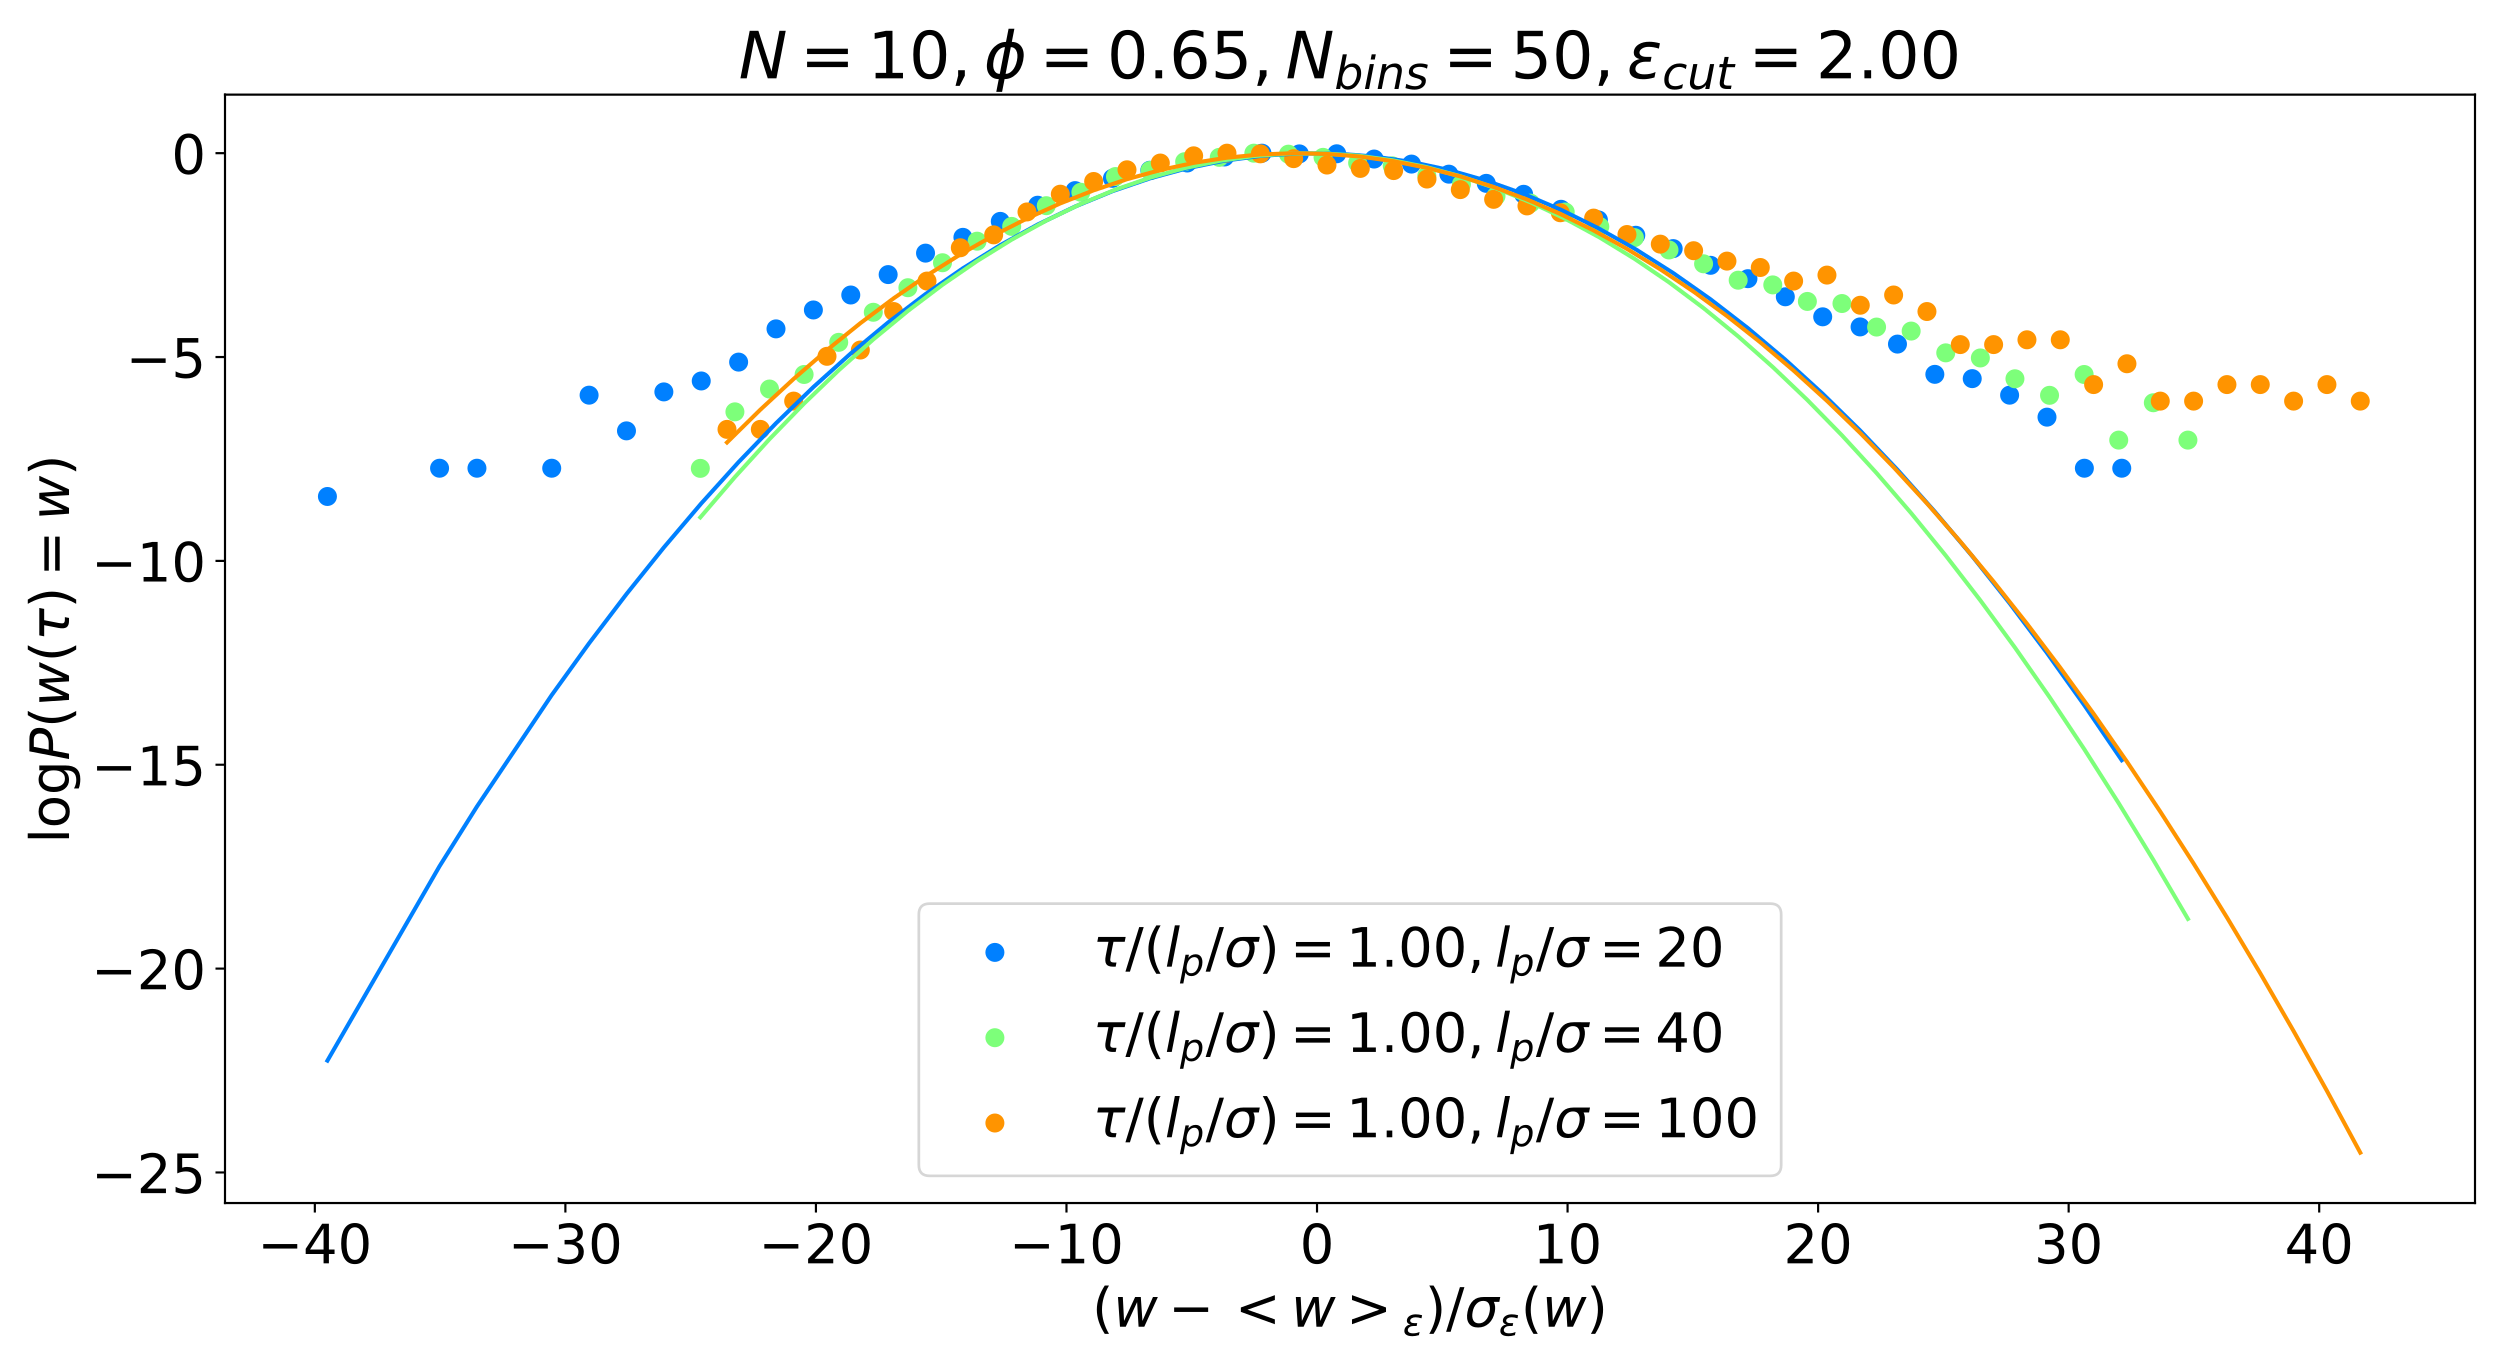 <?xml version="1.0" encoding="utf-8" standalone="no"?>
<!DOCTYPE svg PUBLIC "-//W3C//DTD SVG 1.1//EN"
  "http://www.w3.org/Graphics/SVG/1.1/DTD/svg11.dtd">
<!-- Created with matplotlib (https://matplotlib.org/) -->
<svg height="497.52pt" version="1.1" viewBox="0 0 920.16 497.52" width="920.16pt" xmlns="http://www.w3.org/2000/svg" xmlns:xlink="http://www.w3.org/1999/xlink">
 <defs>
  <style type="text/css">
*{stroke-linecap:butt;stroke-linejoin:round;}
  </style>
 </defs>
 <g id="figure_1">
  <g id="patch_1">
   <path d="M 0 497.52 
L 920.16 497.52 
L 920.16 0 
L 0 0 
z
" style="fill:#ffffff;"/>
  </g>
  <g id="axes_1">
   <g id="patch_2">
    <path d="M 82.814 442.793 
L 910.958 442.793 
L 910.958 34.826 
L 82.814 34.826 
z
" style="fill:#ffffff;"/>
   </g>
   <g id="PathCollection_1">
    <defs>
     <path d="M 0 3 
C 0.796 3 1.559 2.684 2.121 2.121 
C 2.684 1.559 3 0.796 3 0 
C 3 -0.796 2.684 -1.559 2.121 -2.121 
C 1.559 -2.684 0.796 -3 0 -3 
C -0.796 -3 -1.559 -2.684 -2.121 -2.121 
C -2.684 -1.559 -3 -0.796 -3 0 
C -3 0.796 -2.684 1.559 -2.121 2.121 
C -1.559 2.684 -0.796 3 0 3 
z
" id="mda3c944cea" style="stroke:#0080ff;"/>
    </defs>
    <g clip-path="url(#p82dde814e2)">
     <use style="fill:#0080ff;stroke:#0080ff;" x="120.513" xlink:href="#mda3c944cea" y="182.737"/>
     <use style="fill:#0080ff;stroke:#0080ff;" x="161.79" xlink:href="#mda3c944cea" y="172.335"/>
     <use style="fill:#0080ff;stroke:#0080ff;" x="175.549" xlink:href="#mda3c944cea" y="172.335"/>
     <use style="fill:#0080ff;stroke:#0080ff;" x="203.067" xlink:href="#mda3c944cea" y="172.335"/>
     <use style="fill:#0080ff;stroke:#0080ff;" x="216.826" xlink:href="#mda3c944cea" y="145.447"/>
     <use style="fill:#0080ff;stroke:#0080ff;" x="230.585" xlink:href="#mda3c944cea" y="158.585"/>
     <use style="fill:#0080ff;stroke:#0080ff;" x="244.344" xlink:href="#mda3c944cea" y="144.246"/>
     <use style="fill:#0080ff;stroke:#0080ff;" x="258.102" xlink:href="#mda3c944cea" y="140.221"/>
     <use style="fill:#0080ff;stroke:#0080ff;" x="271.861" xlink:href="#mda3c944cea" y="133.278"/>
     <use style="fill:#0080ff;stroke:#0080ff;" x="285.62" xlink:href="#mda3c944cea" y="121.047"/>
     <use style="fill:#0080ff;stroke:#0080ff;" x="299.379" xlink:href="#mda3c944cea" y="114.087"/>
     <use style="fill:#0080ff;stroke:#0080ff;" x="313.138" xlink:href="#mda3c944cea" y="108.58"/>
     <use style="fill:#0080ff;stroke:#0080ff;" x="326.897" xlink:href="#mda3c944cea" y="101.066"/>
     <use style="fill:#0080ff;stroke:#0080ff;" x="340.656" xlink:href="#mda3c944cea" y="93.168"/>
     <use style="fill:#0080ff;stroke:#0080ff;" x="354.415" xlink:href="#mda3c944cea" y="87.354"/>
     <use style="fill:#0080ff;stroke:#0080ff;" x="368.174" xlink:href="#mda3c944cea" y="81.48"/>
     <use style="fill:#0080ff;stroke:#0080ff;" x="381.933" xlink:href="#mda3c944cea" y="75.537"/>
     <use style="fill:#0080ff;stroke:#0080ff;" x="395.692" xlink:href="#mda3c944cea" y="70.156"/>
     <use style="fill:#0080ff;stroke:#0080ff;" x="409.451" xlink:href="#mda3c944cea" y="65.647"/>
     <use style="fill:#0080ff;stroke:#0080ff;" x="423.21" xlink:href="#mda3c944cea" y="62.67"/>
     <use style="fill:#0080ff;stroke:#0080ff;" x="436.969" xlink:href="#mda3c944cea" y="59.992"/>
     <use style="fill:#0080ff;stroke:#0080ff;" x="450.728" xlink:href="#mda3c944cea" y="57.775"/>
     <use style="fill:#0080ff;stroke:#0080ff;" x="464.487" xlink:href="#mda3c944cea" y="56.379"/>
     <use style="fill:#0080ff;stroke:#0080ff;" x="478.246" xlink:href="#mda3c944cea" y="56.639"/>
     <use style="fill:#0080ff;stroke:#0080ff;" x="492.004" xlink:href="#mda3c944cea" y="56.602"/>
     <use style="fill:#0080ff;stroke:#0080ff;" x="505.763" xlink:href="#mda3c944cea" y="58.538"/>
     <use style="fill:#0080ff;stroke:#0080ff;" x="519.522" xlink:href="#mda3c944cea" y="60.393"/>
     <use style="fill:#0080ff;stroke:#0080ff;" x="533.281" xlink:href="#mda3c944cea" y="64.104"/>
     <use style="fill:#0080ff;stroke:#0080ff;" x="547.04" xlink:href="#mda3c944cea" y="67.485"/>
     <use style="fill:#0080ff;stroke:#0080ff;" x="560.799" xlink:href="#mda3c944cea" y="71.516"/>
     <use style="fill:#0080ff;stroke:#0080ff;" x="574.558" xlink:href="#mda3c944cea" y="77.031"/>
     <use style="fill:#0080ff;stroke:#0080ff;" x="588.317" xlink:href="#mda3c944cea" y="80.943"/>
     <use style="fill:#0080ff;stroke:#0080ff;" x="602.076" xlink:href="#mda3c944cea" y="86.593"/>
     <use style="fill:#0080ff;stroke:#0080ff;" x="615.835" xlink:href="#mda3c944cea" y="91.499"/>
     <use style="fill:#0080ff;stroke:#0080ff;" x="629.594" xlink:href="#mda3c944cea" y="97.652"/>
     <use style="fill:#0080ff;stroke:#0080ff;" x="643.353" xlink:href="#mda3c944cea" y="102.568"/>
     <use style="fill:#0080ff;stroke:#0080ff;" x="657.112" xlink:href="#mda3c944cea" y="109.238"/>
     <use style="fill:#0080ff;stroke:#0080ff;" x="670.871" xlink:href="#mda3c944cea" y="116.608"/>
     <use style="fill:#0080ff;stroke:#0080ff;" x="684.63" xlink:href="#mda3c944cea" y="120.327"/>
     <use style="fill:#0080ff;stroke:#0080ff;" x="698.389" xlink:href="#mda3c944cea" y="126.648"/>
     <use style="fill:#0080ff;stroke:#0080ff;" x="712.147" xlink:href="#mda3c944cea" y="137.782"/>
     <use style="fill:#0080ff;stroke:#0080ff;" x="725.906" xlink:href="#mda3c944cea" y="139.363"/>
     <use style="fill:#0080ff;stroke:#0080ff;" x="739.665" xlink:href="#mda3c944cea" y="145.447"/>
     <use style="fill:#0080ff;stroke:#0080ff;" x="753.424" xlink:href="#mda3c944cea" y="153.536"/>
     <use style="fill:#0080ff;stroke:#0080ff;" x="767.183" xlink:href="#mda3c944cea" y="172.335"/>
     <use style="fill:#0080ff;stroke:#0080ff;" x="780.942" xlink:href="#mda3c944cea" y="172.335"/>
    </g>
   </g>
   <g id="PathCollection_2">
    <defs>
     <path d="M 0 3 
C 0.796 3 1.559 2.684 2.121 2.121 
C 2.684 1.559 3 0.796 3 0 
C 3 -0.796 2.684 -1.559 2.121 -2.121 
C 1.559 -2.684 0.796 -3 0 -3 
C -0.796 -3 -1.559 -2.684 -2.121 -2.121 
C -2.684 -1.559 -3 -0.796 -3 0 
C -3 0.796 -2.684 1.559 -2.121 2.121 
C -1.559 2.684 -0.796 3 0 3 
z
" id="me4957f3ab0" style="stroke:#7dff7a;"/>
    </defs>
    <g clip-path="url(#p82dde814e2)">
     <use style="fill:#7dff7a;stroke:#7dff7a;" x="257.763" xlink:href="#me4957f3ab0" y="172.388"/>
     <use style="fill:#7dff7a;stroke:#7dff7a;" x="270.496" xlink:href="#me4957f3ab0" y="151.585"/>
     <use style="fill:#7dff7a;stroke:#7dff7a;" x="283.23" xlink:href="#me4957f3ab0" y="143.187"/>
     <use style="fill:#7dff7a;stroke:#7dff7a;" x="295.963" xlink:href="#me4957f3ab0" y="137.834"/>
     <use style="fill:#7dff7a;stroke:#7dff7a;" x="308.696" xlink:href="#me4957f3ab0" y="126.003"/>
     <use style="fill:#7dff7a;stroke:#7dff7a;" x="321.43" xlink:href="#me4957f3ab0" y="114.934"/>
     <use style="fill:#7dff7a;stroke:#7dff7a;" x="334.163" xlink:href="#me4957f3ab0" y="105.897"/>
     <use style="fill:#7dff7a;stroke:#7dff7a;" x="346.896" xlink:href="#me4957f3ab0" y="96.704"/>
     <use style="fill:#7dff7a;stroke:#7dff7a;" x="359.63" xlink:href="#me4957f3ab0" y="88.77"/>
     <use style="fill:#7dff7a;stroke:#7dff7a;" x="372.363" xlink:href="#me4957f3ab0" y="83.326"/>
     <use style="fill:#7dff7a;stroke:#7dff7a;" x="385.096" xlink:href="#me4957f3ab0" y="75.709"/>
     <use style="fill:#7dff7a;stroke:#7dff7a;" x="397.83" xlink:href="#me4957f3ab0" y="70.765"/>
     <use style="fill:#7dff7a;stroke:#7dff7a;" x="410.563" xlink:href="#me4957f3ab0" y="64.976"/>
     <use style="fill:#7dff7a;stroke:#7dff7a;" x="423.296" xlink:href="#me4957f3ab0" y="62.753"/>
     <use style="fill:#7dff7a;stroke:#7dff7a;" x="436.03" xlink:href="#me4957f3ab0" y="59.512"/>
     <use style="fill:#7dff7a;stroke:#7dff7a;" x="448.763" xlink:href="#me4957f3ab0" y="57.919"/>
     <use style="fill:#7dff7a;stroke:#7dff7a;" x="461.496" xlink:href="#me4957f3ab0" y="56.379"/>
     <use style="fill:#7dff7a;stroke:#7dff7a;" x="474.23" xlink:href="#me4957f3ab0" y="56.746"/>
     <use style="fill:#7dff7a;stroke:#7dff7a;" x="486.963" xlink:href="#me4957f3ab0" y="57.911"/>
     <use style="fill:#7dff7a;stroke:#7dff7a;" x="499.696" xlink:href="#me4957f3ab0" y="59.965"/>
     <use style="fill:#7dff7a;stroke:#7dff7a;" x="512.43" xlink:href="#me4957f3ab0" y="61.041"/>
     <use style="fill:#7dff7a;stroke:#7dff7a;" x="525.163" xlink:href="#me4957f3ab0" y="64.71"/>
     <use style="fill:#7dff7a;stroke:#7dff7a;" x="537.896" xlink:href="#me4957f3ab0" y="67.796"/>
     <use style="fill:#7dff7a;stroke:#7dff7a;" x="550.63" xlink:href="#me4957f3ab0" y="72.151"/>
     <use style="fill:#7dff7a;stroke:#7dff7a;" x="563.363" xlink:href="#me4957f3ab0" y="74.782"/>
     <use style="fill:#7dff7a;stroke:#7dff7a;" x="576.096" xlink:href="#me4957f3ab0" y="78.03"/>
     <use style="fill:#7dff7a;stroke:#7dff7a;" x="588.83" xlink:href="#me4957f3ab0" y="83.406"/>
     <use style="fill:#7dff7a;stroke:#7dff7a;" x="601.563" xlink:href="#me4957f3ab0" y="87.459"/>
     <use style="fill:#7dff7a;stroke:#7dff7a;" x="614.296" xlink:href="#me4957f3ab0" y="92.005"/>
     <use style="fill:#7dff7a;stroke:#7dff7a;" x="627.03" xlink:href="#me4957f3ab0" y="97.097"/>
     <use style="fill:#7dff7a;stroke:#7dff7a;" x="639.763" xlink:href="#me4957f3ab0" y="103.132"/>
     <use style="fill:#7dff7a;stroke:#7dff7a;" x="652.496" xlink:href="#me4957f3ab0" y="104.862"/>
     <use style="fill:#7dff7a;stroke:#7dff7a;" x="665.23" xlink:href="#me4957f3ab0" y="110.947"/>
     <use style="fill:#7dff7a;stroke:#7dff7a;" x="677.963" xlink:href="#me4957f3ab0" y="111.716"/>
     <use style="fill:#7dff7a;stroke:#7dff7a;" x="690.696" xlink:href="#me4957f3ab0" y="120.38"/>
     <use style="fill:#7dff7a;stroke:#7dff7a;" x="703.43" xlink:href="#me4957f3ab0" y="121.857"/>
     <use style="fill:#7dff7a;stroke:#7dff7a;" x="716.163" xlink:href="#me4957f3ab0" y="129.872"/>
     <use style="fill:#7dff7a;stroke:#7dff7a;" x="728.896" xlink:href="#me4957f3ab0" y="131.75"/>
     <use style="fill:#7dff7a;stroke:#7dff7a;" x="741.63" xlink:href="#me4957f3ab0" y="139.416"/>
     <use style="fill:#7dff7a;stroke:#7dff7a;" x="754.363" xlink:href="#me4957f3ab0" y="145.5"/>
     <use style="fill:#7dff7a;stroke:#7dff7a;" x="767.097" xlink:href="#me4957f3ab0" y="137.834"/>
     <use style="fill:#7dff7a;stroke:#7dff7a;" x="779.83" xlink:href="#me4957f3ab0" y="161.986"/>
     <use style="fill:#7dff7a;stroke:#7dff7a;" x="792.563" xlink:href="#me4957f3ab0" y="148.236"/>
     <use style="fill:#7dff7a;stroke:#7dff7a;" x="805.297" xlink:href="#me4957f3ab0" y="161.986"/>
    </g>
   </g>
   <g id="PathCollection_3">
    <defs>
     <path d="M 0 3 
C 0.796 3 1.559 2.684 2.121 2.121 
C 2.684 1.559 3 0.796 3 0 
C 3 -0.796 2.684 -1.559 2.121 -2.121 
C 1.559 -2.684 0.796 -3 0 -3 
C -0.796 -3 -1.559 -2.684 -2.121 -2.121 
C -2.684 -1.559 -3 -0.796 -3 0 
C -3 0.796 -2.684 1.559 -2.121 2.121 
C -1.559 2.684 -0.796 3 0 3 
z
" id="ma7e06fe6d2" style="stroke:#ff9400;"/>
    </defs>
    <g clip-path="url(#p82dde814e2)">
     <use style="fill:#ff9400;stroke:#ff9400;" x="267.583" xlink:href="#ma7e06fe6d2" y="158.036"/>
     <use style="fill:#ff9400;stroke:#ff9400;" x="279.851" xlink:href="#ma7e06fe6d2" y="158.036"/>
     <use style="fill:#ff9400;stroke:#ff9400;" x="292.12" xlink:href="#ma7e06fe6d2" y="147.634"/>
     <use style="fill:#ff9400;stroke:#ff9400;" x="304.388" xlink:href="#ma7e06fe6d2" y="131.148"/>
     <use style="fill:#ff9400;stroke:#ff9400;" x="316.656" xlink:href="#ma7e06fe6d2" y="128.835"/>
     <use style="fill:#ff9400;stroke:#ff9400;" x="328.924" xlink:href="#ma7e06fe6d2" y="114.662"/>
     <use style="fill:#ff9400;stroke:#ff9400;" x="341.193" xlink:href="#ma7e06fe6d2" y="103.449"/>
     <use style="fill:#ff9400;stroke:#ff9400;" x="353.461" xlink:href="#ma7e06fe6d2" y="91.192"/>
     <use style="fill:#ff9400;stroke:#ff9400;" x="365.729" xlink:href="#ma7e06fe6d2" y="86.445"/>
     <use style="fill:#ff9400;stroke:#ff9400;" x="377.998" xlink:href="#ma7e06fe6d2" y="78.011"/>
     <use style="fill:#ff9400;stroke:#ff9400;" x="390.266" xlink:href="#ma7e06fe6d2" y="71.474"/>
     <use style="fill:#ff9400;stroke:#ff9400;" x="402.534" xlink:href="#ma7e06fe6d2" y="66.798"/>
     <use style="fill:#ff9400;stroke:#ff9400;" x="414.803" xlink:href="#ma7e06fe6d2" y="62.498"/>
     <use style="fill:#ff9400;stroke:#ff9400;" x="427.071" xlink:href="#ma7e06fe6d2" y="60.009"/>
     <use style="fill:#ff9400;stroke:#ff9400;" x="439.339" xlink:href="#ma7e06fe6d2" y="57.353"/>
     <use style="fill:#ff9400;stroke:#ff9400;" x="451.607" xlink:href="#ma7e06fe6d2" y="56.379"/>
     <use style="fill:#ff9400;stroke:#ff9400;" x="463.876" xlink:href="#ma7e06fe6d2" y="56.621"/>
     <use style="fill:#ff9400;stroke:#ff9400;" x="476.144" xlink:href="#ma7e06fe6d2" y="58.395"/>
     <use style="fill:#ff9400;stroke:#ff9400;" x="488.412" xlink:href="#ma7e06fe6d2" y="60.748"/>
     <use style="fill:#ff9400;stroke:#ff9400;" x="500.681" xlink:href="#ma7e06fe6d2" y="61.991"/>
     <use style="fill:#ff9400;stroke:#ff9400;" x="512.949" xlink:href="#ma7e06fe6d2" y="62.784"/>
     <use style="fill:#ff9400;stroke:#ff9400;" x="525.217" xlink:href="#ma7e06fe6d2" y="65.898"/>
     <use style="fill:#ff9400;stroke:#ff9400;" x="537.486" xlink:href="#ma7e06fe6d2" y="69.79"/>
     <use style="fill:#ff9400;stroke:#ff9400;" x="549.754" xlink:href="#ma7e06fe6d2" y="73.371"/>
     <use style="fill:#ff9400;stroke:#ff9400;" x="562.022" xlink:href="#ma7e06fe6d2" y="75.791"/>
     <use style="fill:#ff9400;stroke:#ff9400;" x="574.291" xlink:href="#ma7e06fe6d2" y="78.304"/>
     <use style="fill:#ff9400;stroke:#ff9400;" x="586.559" xlink:href="#ma7e06fe6d2" y="80.276"/>
     <use style="fill:#ff9400;stroke:#ff9400;" x="598.827" xlink:href="#ma7e06fe6d2" y="86.318"/>
     <use style="fill:#ff9400;stroke:#ff9400;" x="611.095" xlink:href="#ma7e06fe6d2" y="89.857"/>
     <use style="fill:#ff9400;stroke:#ff9400;" x="623.364" xlink:href="#ma7e06fe6d2" y="92.277"/>
     <use style="fill:#ff9400;stroke:#ff9400;" x="635.632" xlink:href="#ma7e06fe6d2" y="96.102"/>
     <use style="fill:#ff9400;stroke:#ff9400;" x="647.9" xlink:href="#ma7e06fe6d2" y="98.456"/>
     <use style="fill:#ff9400;stroke:#ff9400;" x="660.169" xlink:href="#ma7e06fe6d2" y="103.449"/>
     <use style="fill:#ff9400;stroke:#ff9400;" x="672.437" xlink:href="#ma7e06fe6d2" y="101.249"/>
     <use style="fill:#ff9400;stroke:#ff9400;" x="684.705" xlink:href="#ma7e06fe6d2" y="112.349"/>
     <use style="fill:#ff9400;stroke:#ff9400;" x="696.974" xlink:href="#ma7e06fe6d2" y="108.577"/>
     <use style="fill:#ff9400;stroke:#ff9400;" x="709.242" xlink:href="#ma7e06fe6d2" y="114.662"/>
     <use style="fill:#ff9400;stroke:#ff9400;" x="721.51" xlink:href="#ma7e06fe6d2" y="126.831"/>
     <use style="fill:#ff9400;stroke:#ff9400;" x="733.779" xlink:href="#ma7e06fe6d2" y="126.831"/>
     <use style="fill:#ff9400;stroke:#ff9400;" x="746.047" xlink:href="#ma7e06fe6d2" y="125.064"/>
     <use style="fill:#ff9400;stroke:#ff9400;" x="758.315" xlink:href="#ma7e06fe6d2" y="125.064"/>
     <use style="fill:#ff9400;stroke:#ff9400;" x="770.583" xlink:href="#ma7e06fe6d2" y="141.55"/>
     <use style="fill:#ff9400;stroke:#ff9400;" x="782.852" xlink:href="#ma7e06fe6d2" y="133.884"/>
     <use style="fill:#ff9400;stroke:#ff9400;" x="795.12" xlink:href="#ma7e06fe6d2" y="147.634"/>
     <use style="fill:#ff9400;stroke:#ff9400;" x="807.388" xlink:href="#ma7e06fe6d2" y="147.634"/>
     <use style="fill:#ff9400;stroke:#ff9400;" x="819.657" xlink:href="#ma7e06fe6d2" y="141.55"/>
     <use style="fill:#ff9400;stroke:#ff9400;" x="831.925" xlink:href="#ma7e06fe6d2" y="141.55"/>
     <use style="fill:#ff9400;stroke:#ff9400;" x="844.193" xlink:href="#ma7e06fe6d2" y="147.634"/>
     <use style="fill:#ff9400;stroke:#ff9400;" x="856.462" xlink:href="#ma7e06fe6d2" y="141.55"/>
     <use style="fill:#ff9400;stroke:#ff9400;" x="868.73" xlink:href="#ma7e06fe6d2" y="147.634"/>
    </g>
   </g>
   <g id="matplotlib.axis_1">
    <g id="xtick_1">
     <g id="line2d_1">
      <defs>
       <path d="M 0 0 
L 0 3.5 
" id="ma18b24b4dd" style="stroke:#000000;stroke-width:0.8;"/>
      </defs>
      <g>
       <use style="stroke:#000000;stroke-width:0.8;" x="115.881" xlink:href="#ma18b24b4dd" y="442.793"/>
      </g>
     </g>
     <g id="text_1">
      <!-- −40 -->
      <defs>
       <path d="M 10.594 35.5 
L 73.188 35.5 
L 73.188 27.203 
L 10.594 27.203 
z
" id="DejaVuSans-8722"/>
       <path d="M 37.797 64.312 
L 12.891 25.391 
L 37.797 25.391 
z
M 35.203 72.906 
L 47.609 72.906 
L 47.609 25.391 
L 58.016 25.391 
L 58.016 17.188 
L 47.609 17.188 
L 47.609 0 
L 37.797 0 
L 37.797 17.188 
L 4.891 17.188 
L 4.891 26.703 
z
" id="DejaVuSans-52"/>
       <path d="M 31.781 66.406 
Q 24.172 66.406 20.328 58.906 
Q 16.5 51.422 16.5 36.375 
Q 16.5 21.391 20.328 13.891 
Q 24.172 6.391 31.781 6.391 
Q 39.453 6.391 43.281 13.891 
Q 47.125 21.391 47.125 36.375 
Q 47.125 51.422 43.281 58.906 
Q 39.453 66.406 31.781 66.406 
z
M 31.781 74.219 
Q 44.047 74.219 50.516 64.516 
Q 56.984 54.828 56.984 36.375 
Q 56.984 17.969 50.516 8.266 
Q 44.047 -1.422 31.781 -1.422 
Q 19.531 -1.422 13.062 8.266 
Q 6.594 17.969 6.594 36.375 
Q 6.594 54.828 13.062 64.516 
Q 19.531 74.219 31.781 74.219 
z
" id="DejaVuSans-48"/>
      </defs>
      <g transform="translate(94.776 464.99)scale(0.2 -0.2)">
       <use xlink:href="#DejaVuSans-8722"/>
       <use x="83.789" xlink:href="#DejaVuSans-52"/>
       <use x="147.412" xlink:href="#DejaVuSans-48"/>
      </g>
     </g>
    </g>
    <g id="xtick_2">
     <g id="line2d_2">
      <g>
       <use style="stroke:#000000;stroke-width:0.8;" x="208.097" xlink:href="#ma18b24b4dd" y="442.793"/>
      </g>
     </g>
     <g id="text_2">
      <!-- −30 -->
      <defs>
       <path d="M 40.578 39.312 
Q 47.656 37.797 51.625 33 
Q 55.609 28.219 55.609 21.188 
Q 55.609 10.406 48.188 4.484 
Q 40.766 -1.422 27.094 -1.422 
Q 22.516 -1.422 17.656 -0.516 
Q 12.797 0.391 7.625 2.203 
L 7.625 11.719 
Q 11.719 9.328 16.594 8.109 
Q 21.484 6.891 26.812 6.891 
Q 36.078 6.891 40.938 10.547 
Q 45.797 14.203 45.797 21.188 
Q 45.797 27.641 41.281 31.266 
Q 36.766 34.906 28.719 34.906 
L 20.219 34.906 
L 20.219 43.016 
L 29.109 43.016 
Q 36.375 43.016 40.234 45.922 
Q 44.094 48.828 44.094 54.297 
Q 44.094 59.906 40.109 62.906 
Q 36.141 65.922 28.719 65.922 
Q 24.656 65.922 20.016 65.031 
Q 15.375 64.156 9.812 62.312 
L 9.812 71.094 
Q 15.438 72.656 20.344 73.438 
Q 25.25 74.219 29.594 74.219 
Q 40.828 74.219 47.359 69.109 
Q 53.906 64.016 53.906 55.328 
Q 53.906 49.266 50.438 45.094 
Q 46.969 40.922 40.578 39.312 
z
" id="DejaVuSans-51"/>
      </defs>
      <g transform="translate(186.993 464.99)scale(0.2 -0.2)">
       <use xlink:href="#DejaVuSans-8722"/>
       <use x="83.789" xlink:href="#DejaVuSans-51"/>
       <use x="147.412" xlink:href="#DejaVuSans-48"/>
      </g>
     </g>
    </g>
    <g id="xtick_3">
     <g id="line2d_3">
      <g>
       <use style="stroke:#000000;stroke-width:0.8;" x="300.314" xlink:href="#ma18b24b4dd" y="442.793"/>
      </g>
     </g>
     <g id="text_3">
      <!-- −20 -->
      <defs>
       <path d="M 19.188 8.297 
L 53.609 8.297 
L 53.609 0 
L 7.328 0 
L 7.328 8.297 
Q 12.938 14.109 22.625 23.891 
Q 32.328 33.688 34.812 36.531 
Q 39.547 41.844 41.422 45.531 
Q 43.312 49.219 43.312 52.781 
Q 43.312 58.594 39.234 62.25 
Q 35.156 65.922 28.609 65.922 
Q 23.969 65.922 18.812 64.312 
Q 13.672 62.703 7.812 59.422 
L 7.812 69.391 
Q 13.766 71.781 18.938 73 
Q 24.125 74.219 28.422 74.219 
Q 39.75 74.219 46.484 68.547 
Q 53.219 62.891 53.219 53.422 
Q 53.219 48.922 51.531 44.891 
Q 49.859 40.875 45.406 35.406 
Q 44.188 33.984 37.641 27.219 
Q 31.109 20.453 19.188 8.297 
z
" id="DejaVuSans-50"/>
      </defs>
      <g transform="translate(279.209 464.99)scale(0.2 -0.2)">
       <use xlink:href="#DejaVuSans-8722"/>
       <use x="83.789" xlink:href="#DejaVuSans-50"/>
       <use x="147.412" xlink:href="#DejaVuSans-48"/>
      </g>
     </g>
    </g>
    <g id="xtick_4">
     <g id="line2d_4">
      <g>
       <use style="stroke:#000000;stroke-width:0.8;" x="392.531" xlink:href="#ma18b24b4dd" y="442.793"/>
      </g>
     </g>
     <g id="text_4">
      <!-- −10 -->
      <defs>
       <path d="M 12.406 8.297 
L 28.516 8.297 
L 28.516 63.922 
L 10.984 60.406 
L 10.984 69.391 
L 28.422 72.906 
L 38.281 72.906 
L 38.281 8.297 
L 54.391 8.297 
L 54.391 0 
L 12.406 0 
z
" id="DejaVuSans-49"/>
      </defs>
      <g transform="translate(371.426 464.99)scale(0.2 -0.2)">
       <use xlink:href="#DejaVuSans-8722"/>
       <use x="83.789" xlink:href="#DejaVuSans-49"/>
       <use x="147.412" xlink:href="#DejaVuSans-48"/>
      </g>
     </g>
    </g>
    <g id="xtick_5">
     <g id="line2d_5">
      <g>
       <use style="stroke:#000000;stroke-width:0.8;" x="484.747" xlink:href="#ma18b24b4dd" y="442.793"/>
      </g>
     </g>
     <g id="text_5">
      <!-- 0 -->
      <g transform="translate(478.385 464.99)scale(0.2 -0.2)">
       <use xlink:href="#DejaVuSans-48"/>
      </g>
     </g>
    </g>
    <g id="xtick_6">
     <g id="line2d_6">
      <g>
       <use style="stroke:#000000;stroke-width:0.8;" x="576.964" xlink:href="#ma18b24b4dd" y="442.793"/>
      </g>
     </g>
     <g id="text_6">
      <!-- 10 -->
      <g transform="translate(564.239 464.99)scale(0.2 -0.2)">
       <use xlink:href="#DejaVuSans-49"/>
       <use x="63.623" xlink:href="#DejaVuSans-48"/>
      </g>
     </g>
    </g>
    <g id="xtick_7">
     <g id="line2d_7">
      <g>
       <use style="stroke:#000000;stroke-width:0.8;" x="669.18" xlink:href="#ma18b24b4dd" y="442.793"/>
      </g>
     </g>
     <g id="text_7">
      <!-- 20 -->
      <g transform="translate(656.455 464.99)scale(0.2 -0.2)">
       <use xlink:href="#DejaVuSans-50"/>
       <use x="63.623" xlink:href="#DejaVuSans-48"/>
      </g>
     </g>
    </g>
    <g id="xtick_8">
     <g id="line2d_8">
      <g>
       <use style="stroke:#000000;stroke-width:0.8;" x="761.397" xlink:href="#ma18b24b4dd" y="442.793"/>
      </g>
     </g>
     <g id="text_8">
      <!-- 30 -->
      <g transform="translate(748.672 464.99)scale(0.2 -0.2)">
       <use xlink:href="#DejaVuSans-51"/>
       <use x="63.623" xlink:href="#DejaVuSans-48"/>
      </g>
     </g>
    </g>
    <g id="xtick_9">
     <g id="line2d_9">
      <g>
       <use style="stroke:#000000;stroke-width:0.8;" x="853.614" xlink:href="#ma18b24b4dd" y="442.793"/>
      </g>
     </g>
     <g id="text_9">
      <!-- 40 -->
      <g transform="translate(840.889 464.99)scale(0.2 -0.2)">
       <use xlink:href="#DejaVuSans-52"/>
       <use x="63.623" xlink:href="#DejaVuSans-48"/>
      </g>
     </g>
    </g>
    <g id="text_10">
     <!-- $(w - &lt;w&gt;_{\epsilon})/\sigma_{\epsilon}(w)$ -->
     <defs>
      <path d="M 31 75.875 
Q 24.469 64.656 21.281 53.656 
Q 18.109 42.672 18.109 31.391 
Q 18.109 20.125 21.312 9.062 
Q 24.516 -2 31 -13.188 
L 23.188 -13.188 
Q 15.875 -1.703 12.234 9.375 
Q 8.594 20.453 8.594 31.391 
Q 8.594 42.281 12.203 53.312 
Q 15.828 64.359 23.188 75.875 
z
" id="DejaVuSans-40"/>
      <path d="M 8.5 54.688 
L 17.391 54.688 
L 19.672 10.688 
L 40.094 54.688 
L 50.484 54.688 
L 53.516 10.688 
L 72.906 54.688 
L 81.891 54.688 
L 56.891 0 
L 46.391 0 
L 43.703 45.312 
L 22.797 0 
L 12.203 0 
z
" id="DejaVuSans-Oblique-119"/>
      <path d="M 73.188 49.219 
L 22.797 31.297 
L 73.188 13.484 
L 73.188 4.594 
L 10.594 27.297 
L 10.594 35.406 
L 73.188 58.109 
z
" id="DejaVuSans-60"/>
      <path d="M 10.594 49.219 
L 10.594 58.109 
L 73.188 35.406 
L 73.188 27.297 
L 10.594 4.594 
L 10.594 13.484 
L 60.891 31.297 
z
" id="DejaVuSans-62"/>
      <path d="M 19.734 29.5 
Q 14.453 30.672 12.156 33.844 
Q 10.453 36.078 10.453 39.109 
Q 10.453 47.406 18.359 52.25 
Q 24.609 56.062 34.188 56.062 
Q 37.891 56.062 41.938 55.469 
Q 46 54.891 50.531 53.719 
L 48.969 45.562 
Q 44.484 46.969 40.719 47.609 
Q 36.859 48.25 33.406 48.25 
Q 27.594 48.25 23.781 46 
Q 19.188 43.312 19.188 39.406 
Q 19.188 36.812 21.578 35.016 
Q 24.422 32.859 30.078 32.859 
L 37.641 32.859 
L 36.234 25.438 
L 29 25.438 
Q 22.266 25.438 18.312 22.953 
Q 12.938 19.578 12.938 14.312 
Q 12.938 10.984 15.828 8.797 
Q 19.438 6.062 26.812 6.062 
Q 31.344 6.062 35.688 6.938 
Q 40.047 7.859 43.844 9.672 
L 42.188 1.312 
Q 37.547 -0.047 33.297 -0.734 
Q 29.047 -1.422 25.141 -1.422 
Q 13.531 -1.422 8.062 3.031 
Q 3.906 6.453 3.906 12.203 
Q 3.906 19.969 9.375 24.75 
Q 13.422 28.328 19.734 29.5 
z
" id="DejaVuSans-Oblique-949"/>
      <path d="M 8.016 75.875 
L 15.828 75.875 
Q 23.141 64.359 26.781 53.312 
Q 30.422 42.281 30.422 31.391 
Q 30.422 20.453 26.781 9.375 
Q 23.141 -1.703 15.828 -13.188 
L 8.016 -13.188 
Q 14.5 -2 17.703 9.062 
Q 20.906 20.125 20.906 31.391 
Q 20.906 42.672 17.703 53.656 
Q 14.5 64.656 8.016 75.875 
z
" id="DejaVuSans-41"/>
      <path d="M 25.391 72.906 
L 33.688 72.906 
L 8.297 -9.281 
L 0 -9.281 
z
" id="DejaVuSans-47"/>
      <path d="M 34.672 47.562 
Q 27.25 47.562 22.219 42.188 
Q 16.891 36.578 15.141 27.297 
Q 13.188 17.484 16.312 11.812 
Q 19.391 6.203 26.656 6.203 
Q 33.844 6.203 39.109 11.859 
Q 44.438 17.531 46.344 27.297 
Q 48.047 36.234 45.016 42.188 
Q 42.188 47.562 34.672 47.562 
z
M 36.078 54.734 
L 65.922 54.688 
L 64.156 45.703 
L 54.109 45.703 
Q 57.906 38.094 55.859 27.297 
Q 53.219 13.875 45.062 6.25 
Q 36.859 -1.422 25.141 -1.422 
Q 13.375 -1.422 8.203 6.25 
Q 3.031 13.875 5.672 27.297 
Q 8.25 40.766 16.406 48.391 
Q 23.188 54.734 36.078 54.734 
z
" id="DejaVuSans-Oblique-963"/>
     </defs>
     <g transform="translate(401.986 488.346)scale(0.2 -0.2)">
      <use transform="translate(0 0.125)" xlink:href="#DejaVuSans-40"/>
      <use transform="translate(39.014 0.125)" xlink:href="#DejaVuSans-Oblique-119"/>
      <use transform="translate(140.283 0.125)" xlink:href="#DejaVuSans-8722"/>
      <use transform="translate(263.037 0.125)" xlink:href="#DejaVuSans-60"/>
      <use transform="translate(366.309 0.125)" xlink:href="#DejaVuSans-Oblique-119"/>
      <use transform="translate(467.578 0.125)" xlink:href="#DejaVuSans-62"/>
      <use transform="translate(571.807 -16.281)scale(0.7)" xlink:href="#DejaVuSans-Oblique-949"/>
      <use transform="translate(612.378 0.125)" xlink:href="#DejaVuSans-41"/>
      <use transform="translate(651.392 0.125)" xlink:href="#DejaVuSans-47"/>
      <use transform="translate(685.083 0.125)" xlink:href="#DejaVuSans-Oblique-963"/>
      <use transform="translate(748.462 -16.281)scale(0.7)" xlink:href="#DejaVuSans-Oblique-949"/>
      <use transform="translate(789.033 0.125)" xlink:href="#DejaVuSans-40"/>
      <use transform="translate(828.047 0.125)" xlink:href="#DejaVuSans-Oblique-119"/>
      <use transform="translate(909.834 0.125)" xlink:href="#DejaVuSans-41"/>
     </g>
    </g>
   </g>
   <g id="matplotlib.axis_2">
    <g id="ytick_1">
     <g id="line2d_10">
      <defs>
       <path d="M 0 0 
L -3.5 0 
" id="m2b1f16cfca" style="stroke:#000000;stroke-width:0.8;"/>
      </defs>
      <g>
       <use style="stroke:#000000;stroke-width:0.8;" x="82.814" xlink:href="#m2b1f16cfca" y="431.54"/>
      </g>
     </g>
     <g id="text_11">
      <!-- −25 -->
      <defs>
       <path d="M 10.797 72.906 
L 49.516 72.906 
L 49.516 64.594 
L 19.828 64.594 
L 19.828 46.734 
Q 21.969 47.469 24.109 47.828 
Q 26.266 48.188 28.422 48.188 
Q 40.625 48.188 47.75 41.5 
Q 54.891 34.812 54.891 23.391 
Q 54.891 11.625 47.562 5.094 
Q 40.234 -1.422 26.906 -1.422 
Q 22.312 -1.422 17.547 -0.641 
Q 12.797 0.141 7.719 1.703 
L 7.719 11.625 
Q 12.109 9.234 16.797 8.062 
Q 21.484 6.891 26.703 6.891 
Q 35.156 6.891 40.078 11.328 
Q 45.016 15.766 45.016 23.391 
Q 45.016 31 40.078 35.438 
Q 35.156 39.891 26.703 39.891 
Q 22.75 39.891 18.812 39.016 
Q 14.891 38.141 10.797 36.281 
z
" id="DejaVuSans-53"/>
      </defs>
      <g transform="translate(33.605 439.138)scale(0.2 -0.2)">
       <use xlink:href="#DejaVuSans-8722"/>
       <use x="83.789" xlink:href="#DejaVuSans-50"/>
       <use x="147.412" xlink:href="#DejaVuSans-53"/>
      </g>
     </g>
    </g>
    <g id="ytick_2">
     <g id="line2d_11">
      <g>
       <use style="stroke:#000000;stroke-width:0.8;" x="82.814" xlink:href="#m2b1f16cfca" y="356.508"/>
      </g>
     </g>
     <g id="text_12">
      <!-- −20 -->
      <g transform="translate(33.605 364.106)scale(0.2 -0.2)">
       <use xlink:href="#DejaVuSans-8722"/>
       <use x="83.789" xlink:href="#DejaVuSans-50"/>
       <use x="147.412" xlink:href="#DejaVuSans-48"/>
      </g>
     </g>
    </g>
    <g id="ytick_3">
     <g id="line2d_12">
      <g>
       <use style="stroke:#000000;stroke-width:0.8;" x="82.814" xlink:href="#m2b1f16cfca" y="281.476"/>
      </g>
     </g>
     <g id="text_13">
      <!-- −15 -->
      <g transform="translate(33.605 289.074)scale(0.2 -0.2)">
       <use xlink:href="#DejaVuSans-8722"/>
       <use x="83.789" xlink:href="#DejaVuSans-49"/>
       <use x="147.412" xlink:href="#DejaVuSans-53"/>
      </g>
     </g>
    </g>
    <g id="ytick_4">
     <g id="line2d_13">
      <g>
       <use style="stroke:#000000;stroke-width:0.8;" x="82.814" xlink:href="#m2b1f16cfca" y="206.443"/>
      </g>
     </g>
     <g id="text_14">
      <!-- −10 -->
      <g transform="translate(33.605 214.042)scale(0.2 -0.2)">
       <use xlink:href="#DejaVuSans-8722"/>
       <use x="83.789" xlink:href="#DejaVuSans-49"/>
       <use x="147.412" xlink:href="#DejaVuSans-48"/>
      </g>
     </g>
    </g>
    <g id="ytick_5">
     <g id="line2d_14">
      <g>
       <use style="stroke:#000000;stroke-width:0.8;" x="82.814" xlink:href="#m2b1f16cfca" y="131.411"/>
      </g>
     </g>
     <g id="text_15">
      <!-- −5 -->
      <g transform="translate(46.33 139.01)scale(0.2 -0.2)">
       <use xlink:href="#DejaVuSans-8722"/>
       <use x="83.789" xlink:href="#DejaVuSans-53"/>
      </g>
     </g>
    </g>
    <g id="ytick_6">
     <g id="line2d_15">
      <g>
       <use style="stroke:#000000;stroke-width:0.8;" x="82.814" xlink:href="#m2b1f16cfca" y="56.379"/>
      </g>
     </g>
     <g id="text_16">
      <!-- 0 -->
      <g transform="translate(63.089 63.978)scale(0.2 -0.2)">
       <use xlink:href="#DejaVuSans-48"/>
      </g>
     </g>
    </g>
    <g id="text_17">
     <!-- $\log P(w(\tau) = w)$ -->
     <defs>
      <path d="M 9.422 75.984 
L 18.406 75.984 
L 18.406 0 
L 9.422 0 
z
" id="DejaVuSans-108"/>
      <path d="M 30.609 48.391 
Q 23.391 48.391 19.188 42.75 
Q 14.984 37.109 14.984 27.297 
Q 14.984 17.484 19.156 11.844 
Q 23.344 6.203 30.609 6.203 
Q 37.797 6.203 41.984 11.859 
Q 46.188 17.531 46.188 27.297 
Q 46.188 37.016 41.984 42.703 
Q 37.797 48.391 30.609 48.391 
z
M 30.609 56 
Q 42.328 56 49.016 48.375 
Q 55.719 40.766 55.719 27.297 
Q 55.719 13.875 49.016 6.219 
Q 42.328 -1.422 30.609 -1.422 
Q 18.844 -1.422 12.172 6.219 
Q 5.516 13.875 5.516 27.297 
Q 5.516 40.766 12.172 48.375 
Q 18.844 56 30.609 56 
z
" id="DejaVuSans-111"/>
      <path d="M 45.406 27.984 
Q 45.406 37.75 41.375 43.109 
Q 37.359 48.484 30.078 48.484 
Q 22.859 48.484 18.828 43.109 
Q 14.797 37.75 14.797 27.984 
Q 14.797 18.266 18.828 12.891 
Q 22.859 7.516 30.078 7.516 
Q 37.359 7.516 41.375 12.891 
Q 45.406 18.266 45.406 27.984 
z
M 54.391 6.781 
Q 54.391 -7.172 48.188 -13.984 
Q 42 -20.797 29.203 -20.797 
Q 24.469 -20.797 20.266 -20.094 
Q 16.062 -19.391 12.109 -17.922 
L 12.109 -9.188 
Q 16.062 -11.328 19.922 -12.344 
Q 23.781 -13.375 27.781 -13.375 
Q 36.625 -13.375 41.016 -8.766 
Q 45.406 -4.156 45.406 5.172 
L 45.406 9.625 
Q 42.625 4.781 38.281 2.391 
Q 33.938 0 27.875 0 
Q 17.828 0 11.672 7.656 
Q 5.516 15.328 5.516 27.984 
Q 5.516 40.672 11.672 48.328 
Q 17.828 56 27.875 56 
Q 33.938 56 38.281 53.609 
Q 42.625 51.219 45.406 46.391 
L 45.406 54.688 
L 54.391 54.688 
z
" id="DejaVuSans-103"/>
      <path d="M 16.891 72.906 
L 39.703 72.906 
Q 49.656 72.906 54.875 68.266 
Q 60.109 63.625 60.109 54.688 
Q 60.109 42.672 52.391 35.984 
Q 44.672 29.297 30.719 29.297 
L 18.312 29.297 
L 12.594 0 
L 2.688 0 
z
M 25.203 64.797 
L 19.922 37.406 
L 32.328 37.406 
Q 40.719 37.406 45.203 41.703 
Q 49.703 46 49.703 54 
Q 49.703 59.125 46.656 61.953 
Q 43.609 64.797 38.094 64.797 
z
" id="DejaVuSans-Oblique-80"/>
      <path d="M 32.859 9.969 
Q 34.188 7.625 39.453 7.625 
L 43.75 7.625 
L 42.281 0 
L 36.922 0 
Q 28.125 0 25 4.688 
Q 21.922 9.469 23.969 19.828 
L 29 45.703 
L 8.453 45.703 
L 10.203 54.688 
L 60.641 54.688 
L 58.891 45.703 
L 38.188 45.703 
L 33.016 19.281 
Q 31.641 12.203 32.859 9.969 
z
" id="DejaVuSans-Oblique-964"/>
      <path d="M 10.594 45.406 
L 73.188 45.406 
L 73.188 37.203 
L 10.594 37.203 
z
M 10.594 25.484 
L 73.188 25.484 
L 73.188 17.188 
L 10.594 17.188 
z
" id="DejaVuSans-61"/>
     </defs>
     <g transform="translate(25.405 310.41)rotate(-90)scale(0.2 -0.2)">
      <use transform="translate(0 0.016)" xlink:href="#DejaVuSans-108"/>
      <use transform="translate(27.783 0.016)" xlink:href="#DejaVuSans-111"/>
      <use transform="translate(88.965 0.016)" xlink:href="#DejaVuSans-103"/>
      <use transform="translate(152.441 0.016)" xlink:href="#DejaVuSans-Oblique-80"/>
      <use transform="translate(212.744 0.016)" xlink:href="#DejaVuSans-40"/>
      <use transform="translate(251.758 0.016)" xlink:href="#DejaVuSans-Oblique-119"/>
      <use transform="translate(333.545 0.016)" xlink:href="#DejaVuSans-40"/>
      <use transform="translate(372.559 0.016)" xlink:href="#DejaVuSans-Oblique-964"/>
      <use transform="translate(432.764 0.016)" xlink:href="#DejaVuSans-41"/>
      <use transform="translate(491.26 0.016)" xlink:href="#DejaVuSans-61"/>
      <use transform="translate(594.531 0.016)" xlink:href="#DejaVuSans-Oblique-119"/>
      <use transform="translate(676.318 0.016)" xlink:href="#DejaVuSans-41"/>
     </g>
    </g>
   </g>
   <g id="line2d_16">
    <path clip-path="url(#p82dde814e2)" d="M 120.513 390.38 
L 161.79 318.795 
L 175.549 296.849 
L 203.067 255.832 
L 216.826 236.761 
L 230.585 218.648 
L 244.344 201.494 
L 258.102 185.297 
L 271.861 170.058 
L 285.62 155.778 
L 299.379 142.456 
L 313.138 130.092 
L 326.897 118.686 
L 340.656 108.238 
L 354.415 98.748 
L 368.174 90.217 
L 381.933 82.643 
L 395.692 76.028 
L 409.451 70.371 
L 423.21 65.672 
L 436.969 61.931 
L 450.728 59.148 
L 464.487 57.324 
L 478.246 56.457 
L 492.004 56.549 
L 505.763 57.599 
L 519.522 59.607 
L 533.281 62.573 
L 547.04 66.498 
L 560.799 71.38 
L 574.558 77.221 
L 588.317 84.019 
L 602.076 91.776 
L 615.835 100.491 
L 629.594 110.165 
L 643.353 120.796 
L 657.112 132.385 
L 670.871 144.933 
L 684.63 158.439 
L 698.389 172.903 
L 712.147 188.325 
L 725.906 204.705 
L 739.665 222.043 
L 753.424 240.34 
L 767.183 259.594 
L 780.942 279.807 
" style="fill:none;stroke:#0080ff;stroke-linecap:square;stroke-width:1.5;"/>
   </g>
   <g id="line2d_17">
    <path clip-path="url(#p82dde814e2)" d="M 257.763 190.428 
L 270.496 175.588 
L 283.23 161.618 
L 295.963 148.519 
L 308.696 136.29 
L 321.43 124.931 
L 334.163 114.442 
L 346.896 104.824 
L 359.63 96.077 
L 372.363 88.199 
L 385.096 81.192 
L 397.83 75.055 
L 410.563 69.789 
L 423.296 65.393 
L 436.03 61.867 
L 448.763 59.211 
L 461.496 57.426 
L 474.23 56.511 
L 486.963 56.467 
L 499.696 57.293 
L 512.43 58.989 
L 525.163 61.555 
L 537.896 64.992 
L 550.63 69.299 
L 563.363 74.477 
L 576.096 80.525 
L 588.83 87.443 
L 601.563 95.231 
L 614.296 103.89 
L 627.03 113.419 
L 639.763 123.819 
L 652.496 135.089 
L 665.23 147.229 
L 677.963 160.239 
L 690.696 174.12 
L 703.43 188.871 
L 716.163 204.493 
L 728.896 220.985 
L 741.63 238.347 
L 754.363 256.579 
L 767.097 275.682 
L 779.83 295.655 
L 792.563 316.499 
L 805.297 338.213 
" style="fill:none;stroke:#7dff7a;stroke-linecap:square;stroke-width:1.5;"/>
   </g>
   <g id="line2d_18">
    <path clip-path="url(#p82dde814e2)" d="M 267.583 162.854 
L 279.851 150.793 
L 292.12 139.456 
L 304.388 128.844 
L 316.656 118.957 
L 328.924 109.795 
L 341.193 101.358 
L 353.461 93.645 
L 365.729 86.657 
L 377.998 80.395 
L 390.266 74.857 
L 402.534 70.044 
L 414.803 65.955 
L 427.071 62.592 
L 439.339 59.953 
L 451.607 58.039 
L 463.876 56.85 
L 476.144 56.386 
L 488.412 56.647 
L 500.681 57.633 
L 512.949 59.343 
L 525.217 61.778 
L 537.486 64.938 
L 549.754 68.823 
L 562.022 73.433 
L 574.291 78.767 
L 586.559 84.827 
L 598.827 91.611 
L 611.095 99.12 
L 623.364 107.354 
L 635.632 116.313 
L 647.9 125.997 
L 660.169 136.405 
L 672.437 147.538 
L 684.705 159.396 
L 696.974 171.979 
L 709.242 185.287 
L 721.51 199.32 
L 733.779 214.077 
L 746.047 229.56 
L 758.315 245.767 
L 770.583 262.699 
L 782.852 280.356 
L 795.12 298.737 
L 807.388 317.844 
L 819.657 337.675 
L 831.925 358.231 
L 844.193 379.512 
L 856.462 401.518 
L 868.73 424.249 
" style="fill:none;stroke:#ff9400;stroke-linecap:square;stroke-width:1.5;"/>
   </g>
   <g id="patch_3">
    <path d="M 82.814 442.793 
L 82.814 34.826 
" style="fill:none;stroke:#000000;stroke-linecap:square;stroke-linejoin:miter;stroke-width:0.8;"/>
   </g>
   <g id="patch_4">
    <path d="M 910.958 442.793 
L 910.958 34.826 
" style="fill:none;stroke:#000000;stroke-linecap:square;stroke-linejoin:miter;stroke-width:0.8;"/>
   </g>
   <g id="patch_5">
    <path d="M 82.814 442.793 
L 910.958 442.793 
" style="fill:none;stroke:#000000;stroke-linecap:square;stroke-linejoin:miter;stroke-width:0.8;"/>
   </g>
   <g id="patch_6">
    <path d="M 82.814 34.826 
L 910.958 34.826 
" style="fill:none;stroke:#000000;stroke-linecap:square;stroke-linejoin:miter;stroke-width:0.8;"/>
   </g>
   <g id="text_18">
    <!-- $N=10, \phi=0.65, N_{bins} = 50$$, \epsilon_{cut} = 2.00$ -->
    <defs>
     <path d="M 16.891 72.906 
L 30.172 72.906 
L 50.297 10.406 
L 62.5 72.906 
L 72.125 72.906 
L 57.906 0 
L 44.578 0 
L 24.516 62.891 
L 12.312 0 
L 2.688 0 
z
" id="DejaVuSans-Oblique-78"/>
     <path d="M 11.719 12.406 
L 22.016 12.406 
L 22.016 4 
L 14.016 -11.625 
L 7.719 -11.625 
L 11.719 4 
z
" id="DejaVuSans-44"/>
     <path d="M 46.734 75.984 
L 42.781 55.812 
Q 52.547 55.812 57.562 48.344 
Q 62.75 40.719 60.156 27.297 
Q 57.516 13.875 49.359 6.25 
Q 41.453 -1.219 31.688 -1.219 
L 27.875 -20.797 
L 18.953 -20.797 
L 22.75 -1.219 
Q 13.031 -1.219 7.953 6.25 
Q 2.781 13.875 5.422 27.297 
Q 8.016 40.719 16.156 48.344 
Q 24.125 55.812 33.844 55.812 
L 37.797 75.984 
z
M 33.25 6.781 
Q 38.766 6.781 43.5 11.812 
Q 48.688 17.438 50.688 27.297 
Q 52.641 37.062 49.516 42.781 
Q 46.734 47.797 41.219 47.797 
z
M 24.312 6.781 
L 32.281 47.797 
Q 26.812 47.797 22.078 42.781 
Q 16.75 37.062 14.891 27.297 
Q 13.031 17.438 16.062 11.812 
Q 18.797 6.781 24.312 6.781 
z
" id="DejaVuSans-Oblique-981"/>
     <path d="M 10.688 12.406 
L 21 12.406 
L 21 0 
L 10.688 0 
z
" id="DejaVuSans-46"/>
     <path d="M 33.016 40.375 
Q 26.375 40.375 22.484 35.828 
Q 18.609 31.297 18.609 23.391 
Q 18.609 15.531 22.484 10.953 
Q 26.375 6.391 33.016 6.391 
Q 39.656 6.391 43.531 10.953 
Q 47.406 15.531 47.406 23.391 
Q 47.406 31.297 43.531 35.828 
Q 39.656 40.375 33.016 40.375 
z
M 52.594 71.297 
L 52.594 62.312 
Q 48.875 64.062 45.094 64.984 
Q 41.312 65.922 37.594 65.922 
Q 27.828 65.922 22.672 59.328 
Q 17.531 52.734 16.797 39.406 
Q 19.672 43.656 24.016 45.922 
Q 28.375 48.188 33.594 48.188 
Q 44.578 48.188 50.953 41.516 
Q 57.328 34.859 57.328 23.391 
Q 57.328 12.156 50.688 5.359 
Q 44.047 -1.422 33.016 -1.422 
Q 20.359 -1.422 13.672 8.266 
Q 6.984 17.969 6.984 36.375 
Q 6.984 53.656 15.188 63.938 
Q 23.391 74.219 37.203 74.219 
Q 40.922 74.219 44.703 73.484 
Q 48.484 72.75 52.594 71.297 
z
" id="DejaVuSans-54"/>
     <path d="M 49.516 33.406 
Q 49.516 40.484 46.266 44.484 
Q 43.016 48.484 37.312 48.484 
Q 33.156 48.484 29.516 46.453 
Q 25.875 44.438 23.188 40.578 
Q 20.359 36.531 18.719 31.172 
Q 17.094 25.828 17.094 20.516 
Q 17.094 13.766 20.281 9.938 
Q 23.484 6.109 29.109 6.109 
Q 33.344 6.109 36.953 8.078 
Q 40.578 10.062 43.312 13.922 
Q 46.094 17.922 47.797 23.234 
Q 49.516 28.562 49.516 33.406 
z
M 21.578 46.391 
Q 24.906 50.875 29.906 53.438 
Q 34.906 56 40.375 56 
Q 48.781 56 53.734 50.328 
Q 58.688 44.672 58.688 35.016 
Q 58.688 27.094 55.781 19.672 
Q 52.875 12.25 47.516 6.5 
Q 44 2.688 39.406 0.625 
Q 34.812 -1.422 29.781 -1.422 
Q 24.469 -1.422 20.562 1.016 
Q 16.656 3.469 14.203 8.297 
L 12.594 0 
L 3.609 0 
L 18.406 75.984 
L 27.391 75.984 
z
" id="DejaVuSans-Oblique-98"/>
     <path d="M 18.312 75.984 
L 27.297 75.984 
L 25.094 64.594 
L 16.109 64.594 
z
M 14.203 54.688 
L 23.188 54.688 
L 12.5 0 
L 3.516 0 
z
" id="DejaVuSans-Oblique-105"/>
     <path d="M 55.719 33.016 
L 49.312 0 
L 40.281 0 
L 46.688 32.672 
Q 47.125 34.969 47.359 36.719 
Q 47.609 38.484 47.609 39.5 
Q 47.609 43.609 45.016 45.891 
Q 42.438 48.188 37.797 48.188 
Q 30.562 48.188 25.344 43.375 
Q 20.125 38.578 18.5 30.328 
L 12.5 0 
L 3.516 0 
L 14.109 54.688 
L 23.094 54.688 
L 21.297 46.094 
Q 25.047 50.828 30.312 53.406 
Q 35.594 56 41.406 56 
Q 48.641 56 52.609 52.094 
Q 56.594 48.188 56.594 41.109 
Q 56.594 39.359 56.375 37.359 
Q 56.156 35.359 55.719 33.016 
z
" id="DejaVuSans-Oblique-110"/>
     <path d="M 50 53.078 
L 48.297 44.578 
Q 44.734 46.531 40.766 47.5 
Q 36.812 48.484 32.625 48.484 
Q 25.531 48.484 21.453 46.062 
Q 17.391 43.656 17.391 39.5 
Q 17.391 34.672 26.859 32.078 
Q 27.594 31.891 27.938 31.781 
L 30.812 30.906 
Q 39.797 28.422 42.797 25.688 
Q 45.797 22.953 45.797 18.219 
Q 45.797 9.516 38.891 4.047 
Q 31.984 -1.422 20.797 -1.422 
Q 16.453 -1.422 11.672 -0.578 
Q 6.891 0.25 1.125 2 
L 2.875 11.281 
Q 7.812 8.734 12.594 7.422 
Q 17.391 6.109 21.781 6.109 
Q 28.375 6.109 32.5 8.938 
Q 36.625 11.766 36.625 16.109 
Q 36.625 20.797 25.781 23.688 
L 24.859 23.922 
L 21.781 24.703 
Q 14.938 26.516 11.766 29.469 
Q 8.594 32.422 8.594 37.016 
Q 8.594 45.75 15.156 50.875 
Q 21.734 56 33.016 56 
Q 37.453 56 41.672 55.266 
Q 45.906 54.547 50 53.078 
z
" id="DejaVuSans-Oblique-115"/>
     <path d="M 53.609 52.594 
L 51.812 43.703 
Q 48.578 46.047 44.938 47.219 
Q 41.312 48.391 37.406 48.391 
Q 33.109 48.391 29.219 46.875 
Q 25.344 45.359 22.703 42.578 
Q 18.5 38.328 16.203 32.609 
Q 13.922 26.906 13.922 20.797 
Q 13.922 13.422 17.609 9.812 
Q 21.297 6.203 28.812 6.203 
Q 32.516 6.203 36.688 7.328 
Q 40.875 8.453 45.406 10.688 
L 43.703 1.812 
Q 39.797 0.203 35.672 -0.609 
Q 31.547 -1.422 27.203 -1.422 
Q 16.312 -1.422 10.453 4.016 
Q 4.594 9.469 4.594 19.578 
Q 4.594 28.078 7.641 35.234 
Q 10.688 42.391 16.703 48.094 
Q 20.797 52 26.312 54 
Q 31.844 56 38.375 56 
Q 42.188 56 45.938 55.141 
Q 49.703 54.297 53.609 52.594 
z
" id="DejaVuSans-Oblique-99"/>
     <path d="M 6.688 21.688 
L 13.094 54.688 
L 22.125 54.688 
L 15.719 22.016 
Q 15.234 19.625 15.016 17.922 
Q 14.797 16.219 14.797 15.094 
Q 14.797 10.938 17.328 8.656 
Q 19.875 6.391 24.516 6.391 
Q 31.734 6.391 37 11.266 
Q 42.281 16.156 43.891 24.422 
L 49.906 54.688 
L 58.891 54.688 
L 48.297 0 
L 39.312 0 
L 41.109 8.594 
Q 37.312 3.812 32.062 1.188 
Q 26.812 -1.422 20.906 -1.422 
Q 13.719 -1.422 9.719 2.516 
Q 5.719 6.453 5.719 13.484 
Q 5.719 14.938 5.953 17.141 
Q 6.203 19.344 6.688 21.688 
z
" id="DejaVuSans-Oblique-117"/>
     <path d="M 42.281 54.688 
L 40.922 47.703 
L 23 47.703 
L 17.188 18.016 
Q 16.891 16.359 16.75 15.234 
Q 16.609 14.109 16.609 13.484 
Q 16.609 10.359 18.484 8.938 
Q 20.359 7.516 24.516 7.516 
L 33.594 7.516 
L 32.078 0 
L 23.484 0 
Q 15.484 0 11.547 3.125 
Q 7.625 6.25 7.625 12.594 
Q 7.625 13.719 7.766 15.062 
Q 7.906 16.406 8.203 18.016 
L 14.016 47.703 
L 6.391 47.703 
L 7.812 54.688 
L 15.281 54.688 
L 18.312 70.219 
L 27.297 70.219 
L 24.312 54.688 
z
" id="DejaVuSans-Oblique-116"/>
    </defs>
    <g transform="translate(271.886 28.826)scale(0.24 -0.24)">
     <use transform="translate(0 0.016)" xlink:href="#DejaVuSans-Oblique-78"/>
     <use transform="translate(94.287 0.016)" xlink:href="#DejaVuSans-61"/>
     <use transform="translate(197.559 0.016)" xlink:href="#DejaVuSans-49"/>
     <use transform="translate(261.182 0.016)" xlink:href="#DejaVuSans-48"/>
     <use transform="translate(324.805 0.016)" xlink:href="#DejaVuSans-44"/>
     <use transform="translate(376.074 0.016)" xlink:href="#DejaVuSans-Oblique-981"/>
     <use transform="translate(461.523 0.016)" xlink:href="#DejaVuSans-61"/>
     <use transform="translate(564.795 0.016)" xlink:href="#DejaVuSans-48"/>
     <use transform="translate(628.418 0.016)" xlink:href="#DejaVuSans-46"/>
     <use transform="translate(660.205 0.016)" xlink:href="#DejaVuSans-54"/>
     <use transform="translate(723.828 0.016)" xlink:href="#DejaVuSans-53"/>
     <use transform="translate(787.451 0.016)" xlink:href="#DejaVuSans-44"/>
     <use transform="translate(838.721 0.016)" xlink:href="#DejaVuSans-Oblique-78"/>
     <use transform="translate(913.525 -16.391)scale(0.7)" xlink:href="#DejaVuSans-Oblique-98"/>
     <use transform="translate(957.959 -16.391)scale(0.7)" xlink:href="#DejaVuSans-Oblique-105"/>
     <use transform="translate(977.407 -16.391)scale(0.7)" xlink:href="#DejaVuSans-Oblique-110"/>
     <use transform="translate(1021.772 -16.391)scale(0.7)" xlink:href="#DejaVuSans-Oblique-115"/>
     <use transform="translate(1080.459 0.016)" xlink:href="#DejaVuSans-61"/>
     <use transform="translate(1183.73 0.016)" xlink:href="#DejaVuSans-53"/>
     <use transform="translate(1247.354 0.016)" xlink:href="#DejaVuSans-48"/>
     <use transform="translate(1310.977 0.016)" xlink:href="#DejaVuSans-44"/>
     <use transform="translate(1362.246 0.016)" xlink:href="#DejaVuSans-Oblique-949"/>
     <use transform="translate(1416.299 -16.391)scale(0.7)" xlink:href="#DejaVuSans-Oblique-99"/>
     <use transform="translate(1454.785 -16.391)scale(0.7)" xlink:href="#DejaVuSans-Oblique-117"/>
     <use transform="translate(1499.15 -16.391)scale(0.7)" xlink:href="#DejaVuSans-Oblique-116"/>
     <use transform="translate(1548.813 0.016)" xlink:href="#DejaVuSans-61"/>
     <use transform="translate(1652.085 0.016)" xlink:href="#DejaVuSans-50"/>
     <use transform="translate(1715.708 0.016)" xlink:href="#DejaVuSans-46"/>
     <use transform="translate(1747.495 0.016)" xlink:href="#DejaVuSans-48"/>
     <use transform="translate(1811.118 0.016)" xlink:href="#DejaVuSans-48"/>
    </g>
   </g>
   <g id="legend_1">
    <g id="patch_7">
     <path d="M 342.186 432.793 
L 651.586 432.793 
Q 655.586 432.793 655.586 428.793 
L 655.586 336.593 
Q 655.586 332.593 651.586 332.593 
L 342.186 332.593 
Q 338.186 332.593 338.186 336.593 
L 338.186 428.793 
Q 338.186 432.793 342.186 432.793 
z
" style="fill:#ffffff;opacity:0.8;stroke:#cccccc;stroke-linejoin:miter;"/>
    </g>
    <g id="PathCollection_4">
     <g>
      <use style="fill:#0080ff;stroke:#0080ff;" x="366.186" xlink:href="#mda3c944cea" y="350.543"/>
     </g>
    </g>
    <g id="text_19">
     <!-- $\tau/(l_p/\sigma) = 1.00, l_p/\sigma=20$ -->
     <defs>
      <path d="M 18.312 75.984 
L 27.297 75.984 
L 12.5 0 
L 3.516 0 
z
" id="DejaVuSans-Oblique-108"/>
      <path d="M 49.609 33.688 
Q 49.609 40.875 46.484 44.672 
Q 43.359 48.484 37.5 48.484 
Q 33.5 48.484 29.859 46.438 
Q 26.219 44.391 23.391 40.484 
Q 20.609 36.625 18.938 31.156 
Q 17.281 25.688 17.281 20.312 
Q 17.281 13.484 20.406 9.797 
Q 23.531 6.109 29.297 6.109 
Q 33.547 6.109 37.188 8.109 
Q 40.828 10.109 43.406 13.922 
Q 46.188 17.922 47.891 23.344 
Q 49.609 28.766 49.609 33.688 
z
M 21.781 46.391 
Q 25.391 51.125 30.297 53.562 
Q 35.203 56 41.219 56 
Q 49.609 56 54.25 50.5 
Q 58.891 45.016 58.891 35.109 
Q 58.891 27 56 19.656 
Q 53.125 12.312 47.703 6.5 
Q 44.094 2.641 39.547 0.609 
Q 35.016 -1.422 29.984 -1.422 
Q 24.172 -1.422 20.219 1 
Q 16.266 3.422 14.312 8.203 
L 8.688 -20.797 
L -0.297 -20.797 
L 14.406 54.688 
L 23.391 54.688 
z
" id="DejaVuSans-Oblique-112"/>
     </defs>
     <g transform="translate(402.186 355.793)scale(0.2 -0.2)">
      <use transform="translate(0 0.016)" xlink:href="#DejaVuSans-Oblique-964"/>
      <use transform="translate(60.205 0.016)" xlink:href="#DejaVuSans-47"/>
      <use transform="translate(93.896 0.016)" xlink:href="#DejaVuSans-40"/>
      <use transform="translate(132.91 0.016)" xlink:href="#DejaVuSans-Oblique-108"/>
      <use transform="translate(160.693 -16.391)scale(0.7)" xlink:href="#DejaVuSans-Oblique-112"/>
      <use transform="translate(207.861 0.016)" xlink:href="#DejaVuSans-47"/>
      <use transform="translate(241.553 0.016)" xlink:href="#DejaVuSans-Oblique-963"/>
      <use transform="translate(304.932 0.016)" xlink:href="#DejaVuSans-41"/>
      <use transform="translate(363.428 0.016)" xlink:href="#DejaVuSans-61"/>
      <use transform="translate(466.699 0.016)" xlink:href="#DejaVuSans-49"/>
      <use transform="translate(530.322 0.016)" xlink:href="#DejaVuSans-46"/>
      <use transform="translate(562.109 0.016)" xlink:href="#DejaVuSans-48"/>
      <use transform="translate(625.732 0.016)" xlink:href="#DejaVuSans-48"/>
      <use transform="translate(689.355 0.016)" xlink:href="#DejaVuSans-44"/>
      <use transform="translate(740.625 0.016)" xlink:href="#DejaVuSans-Oblique-108"/>
      <use transform="translate(768.408 -16.391)scale(0.7)" xlink:href="#DejaVuSans-Oblique-112"/>
      <use transform="translate(815.576 0.016)" xlink:href="#DejaVuSans-47"/>
      <use transform="translate(849.268 0.016)" xlink:href="#DejaVuSans-Oblique-963"/>
      <use transform="translate(932.129 0.016)" xlink:href="#DejaVuSans-61"/>
      <use transform="translate(1035.4 0.016)" xlink:href="#DejaVuSans-50"/>
      <use transform="translate(1099.023 0.016)" xlink:href="#DejaVuSans-48"/>
     </g>
    </g>
    <g id="PathCollection_5">
     <g>
      <use style="fill:#7dff7a;stroke:#7dff7a;" x="366.186" xlink:href="#me4957f3ab0" y="381.943"/>
     </g>
    </g>
    <g id="text_20">
     <!-- $\tau/(l_p/\sigma) = 1.00, l_p/\sigma=40$ -->
     <g transform="translate(402.186 387.193)scale(0.2 -0.2)">
      <use transform="translate(0 0.016)" xlink:href="#DejaVuSans-Oblique-964"/>
      <use transform="translate(60.205 0.016)" xlink:href="#DejaVuSans-47"/>
      <use transform="translate(93.896 0.016)" xlink:href="#DejaVuSans-40"/>
      <use transform="translate(132.91 0.016)" xlink:href="#DejaVuSans-Oblique-108"/>
      <use transform="translate(160.693 -16.391)scale(0.7)" xlink:href="#DejaVuSans-Oblique-112"/>
      <use transform="translate(207.861 0.016)" xlink:href="#DejaVuSans-47"/>
      <use transform="translate(241.553 0.016)" xlink:href="#DejaVuSans-Oblique-963"/>
      <use transform="translate(304.932 0.016)" xlink:href="#DejaVuSans-41"/>
      <use transform="translate(363.428 0.016)" xlink:href="#DejaVuSans-61"/>
      <use transform="translate(466.699 0.016)" xlink:href="#DejaVuSans-49"/>
      <use transform="translate(530.322 0.016)" xlink:href="#DejaVuSans-46"/>
      <use transform="translate(562.109 0.016)" xlink:href="#DejaVuSans-48"/>
      <use transform="translate(625.732 0.016)" xlink:href="#DejaVuSans-48"/>
      <use transform="translate(689.355 0.016)" xlink:href="#DejaVuSans-44"/>
      <use transform="translate(740.625 0.016)" xlink:href="#DejaVuSans-Oblique-108"/>
      <use transform="translate(768.408 -16.391)scale(0.7)" xlink:href="#DejaVuSans-Oblique-112"/>
      <use transform="translate(815.576 0.016)" xlink:href="#DejaVuSans-47"/>
      <use transform="translate(849.268 0.016)" xlink:href="#DejaVuSans-Oblique-963"/>
      <use transform="translate(932.129 0.016)" xlink:href="#DejaVuSans-61"/>
      <use transform="translate(1035.4 0.016)" xlink:href="#DejaVuSans-52"/>
      <use transform="translate(1099.023 0.016)" xlink:href="#DejaVuSans-48"/>
     </g>
    </g>
    <g id="PathCollection_6">
     <g>
      <use style="fill:#ff9400;stroke:#ff9400;" x="366.186" xlink:href="#ma7e06fe6d2" y="413.343"/>
     </g>
    </g>
    <g id="text_21">
     <!-- $\tau/(l_p/\sigma) = 1.00, l_p/\sigma=100$ -->
     <g transform="translate(402.186 418.593)scale(0.2 -0.2)">
      <use transform="translate(0 0.016)" xlink:href="#DejaVuSans-Oblique-964"/>
      <use transform="translate(60.205 0.016)" xlink:href="#DejaVuSans-47"/>
      <use transform="translate(93.896 0.016)" xlink:href="#DejaVuSans-40"/>
      <use transform="translate(132.91 0.016)" xlink:href="#DejaVuSans-Oblique-108"/>
      <use transform="translate(160.693 -16.391)scale(0.7)" xlink:href="#DejaVuSans-Oblique-112"/>
      <use transform="translate(207.861 0.016)" xlink:href="#DejaVuSans-47"/>
      <use transform="translate(241.553 0.016)" xlink:href="#DejaVuSans-Oblique-963"/>
      <use transform="translate(304.932 0.016)" xlink:href="#DejaVuSans-41"/>
      <use transform="translate(363.428 0.016)" xlink:href="#DejaVuSans-61"/>
      <use transform="translate(466.699 0.016)" xlink:href="#DejaVuSans-49"/>
      <use transform="translate(530.322 0.016)" xlink:href="#DejaVuSans-46"/>
      <use transform="translate(562.109 0.016)" xlink:href="#DejaVuSans-48"/>
      <use transform="translate(625.732 0.016)" xlink:href="#DejaVuSans-48"/>
      <use transform="translate(689.355 0.016)" xlink:href="#DejaVuSans-44"/>
      <use transform="translate(740.625 0.016)" xlink:href="#DejaVuSans-Oblique-108"/>
      <use transform="translate(768.408 -16.391)scale(0.7)" xlink:href="#DejaVuSans-Oblique-112"/>
      <use transform="translate(815.576 0.016)" xlink:href="#DejaVuSans-47"/>
      <use transform="translate(849.268 0.016)" xlink:href="#DejaVuSans-Oblique-963"/>
      <use transform="translate(932.129 0.016)" xlink:href="#DejaVuSans-61"/>
      <use transform="translate(1035.4 0.016)" xlink:href="#DejaVuSans-49"/>
      <use transform="translate(1099.023 0.016)" xlink:href="#DejaVuSans-48"/>
      <use transform="translate(1162.646 0.016)" xlink:href="#DejaVuSans-48"/>
     </g>
    </g>
   </g>
  </g>
 </g>
 <defs>
  <clipPath id="p82dde814e2">
   <rect height="407.966" width="828.144" x="82.814" y="34.826"/>
  </clipPath>
 </defs>
</svg>
